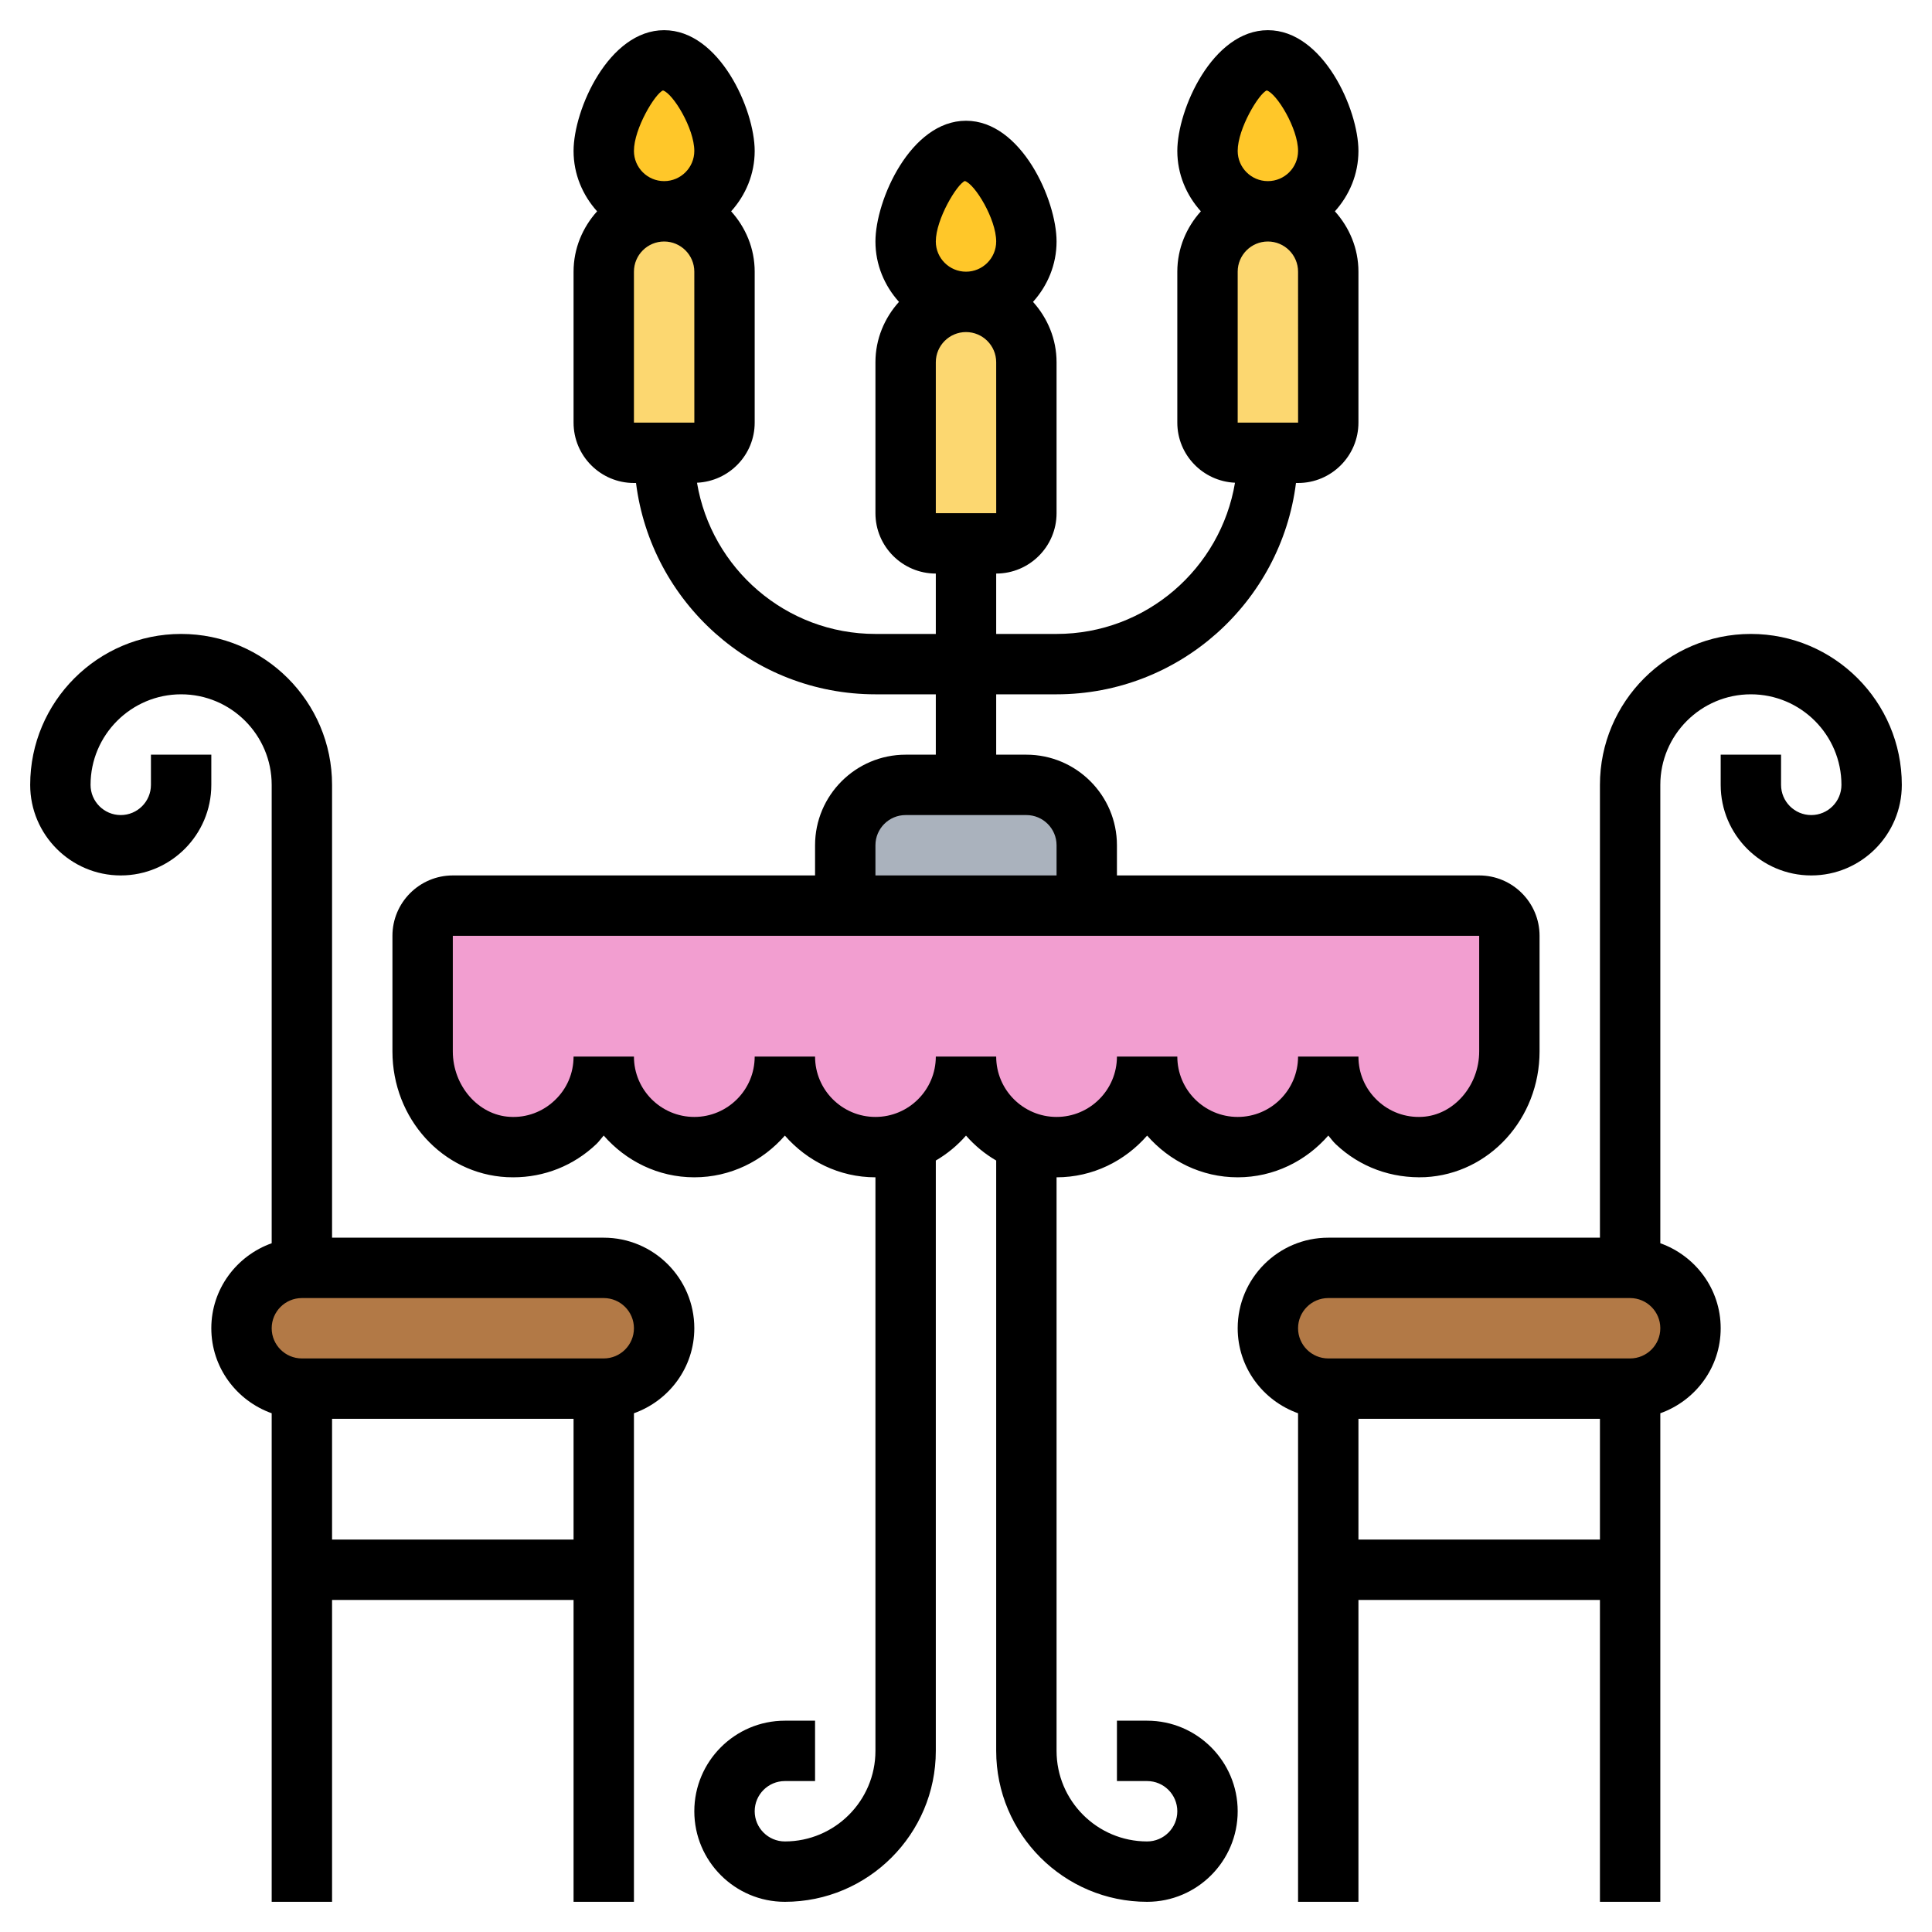 <svg id="_x33_0" enable-background="new 0 0 64 64" height="512" viewBox="0 0 64 64" width="512" xmlns="http://www.w3.org/2000/svg"><g><g><path d="m36 28v2h-8v-2c0-1.1.9-2 2-2h2 2c1.1 0 2 .9 2 2z" fill="#aab2bd"/><g fill="#fcd770"><path d="m33.41 10.59c.37.36.59.86.59 1.41v5c0 .55-.45 1-1 1h-1-1c-.55 0-1-.45-1-1v-5c0-1.1.9-2 2-2 .55 0 1.05.22 1.41.59z"/><path d="m43.41 7.59c.37.36.59.86.59 1.41v5c0 .55-.45 1-1 1h-1-1c-.55 0-1-.45-1-1v-5c0-1.1.9-2 2-2 .55 0 1.05.22 1.41.59z"/><path d="m20 9c0-1.1.9-2 2-2 .55 0 1.05.22 1.41.59.37.36.59.86.59 1.41v5c0 .55-.45 1-1 1h-1-1c-.55 0-1-.45-1-1z"/></g><path d="m42 7c-1.1 0-2-.9-2-2s1-3 2-3 2 1.9 2 3-.9 2-2 2z" fill="#ffc729"/><path d="m22 7c-1.1 0-2-.9-2-2s1-3 2-3 2 1.9 2 3-.9 2-2 2z" fill="#ffc729"/><path d="m34 8c0 1.1-.9 2-2 2s-2-.9-2-2 1-3 2-3 2 1.9 2 3z" fill="#ffc729"/><path d="m21.41 42.59c.37.36.59.86.59 1.41 0 1.1-.9 2-2 2h-10c-.55 0-1.05-.22-1.41-.59-.37-.36-.59-.86-.59-1.41 0-1.1.9-2 2-2h10c.55 0 1.05.22 1.41.59z" fill="#b27946"/><path d="m54 42c1.1 0 2 .9 2 2 0 .55-.22 1.05-.59 1.41-.36.37-.86.59-1.41.59h-10c-1.1 0-2-.9-2-2 0-.55.22-1.05.59-1.41.36-.37.86-.59 1.41-.59z" fill="#b27946"/><path d="m38 35c0 1.66-1.34 3-3 3s-3-1.34-3-3c0 1.66-1.34 3-3 3s-3-1.34-3-3c0 1.66-1.34 3-3 3s-3-1.34-3-3c0 1.71-1.43 3.09-3.16 3-1.62-.09-2.84-1.55-2.84-3.17v-3.83c0-.55.45-1 1-1h13 8 13c.55 0 1 .45 1 1v3.83c0 1.62-1.22 3.08-2.84 3.17-1.73.09-3.16-1.29-3.16-3 0 1.66-1.34 3-3 3s-3-1.34-3-3z" fill="#f29ed0"/></g><g><path d="m38 57h-1v2h1c.551 0 1 .448 1 1s-.449 1-1 1c-1.654 0-3-1.346-3-3v-19c1.2 0 2.266-.542 3-1.382.734.84 1.8 1.382 3 1.382 1.201 0 2.268-.543 3.002-1.384.082.095.153.198.245.285.804.763 1.851 1.143 2.967 1.094 2.123-.111 3.786-1.94 3.786-4.165v-3.83c0-1.103-.897-2-2-2h-12v-1c0-1.654-1.346-3-3-3h-1v-2h2c4.072 0 7.436-3.06 7.931-7h.069c1.103 0 2-.897 2-2v-5c0-.771-.301-1.468-.78-2 .479-.532.78-1.229.78-2 0-1.373-1.168-4-3-4s-3 2.627-3 4c0 .771.301 1.468.78 2-.479.532-.78 1.229-.78 2v5c0 1.072.85 1.943 1.911 1.991-.475 2.838-2.941 5.009-5.911 5.009h-2v-2c1.103 0 2-.897 2-2v-5c0-.771-.301-1.468-.78-2 .479-.532.78-1.229.78-2 0-1.373-1.168-4-3-4s-3 2.627-3 4c0 .771.301 1.468.78 2-.48.532-.78 1.229-.78 2v5c0 1.103.897 2 2 2v2h-2c-2.97 0-5.436-2.171-5.911-5.009 1.061-.048 1.911-.919 1.911-1.991v-5c0-.771-.301-1.468-.78-2 .479-.532.78-1.229.78-2 0-1.373-1.168-4-3-4s-3 2.627-3 4c0 .771.301 1.468.78 2-.479.532-.78 1.229-.78 2v5c0 1.103.897 2 2 2h.069c.495 3.94 3.859 7 7.931 7h2v2h-1c-1.654 0-3 1.346-3 3v1h-12c-1.103 0-2 .897-2 2v3.83c0 2.225 1.663 4.054 3.787 4.165.072.003.144.005.215.005 1.03 0 2-.386 2.751-1.099.092-.087.162-.191.245-.285.734.841 1.801 1.384 3.002 1.384 1.2 0 2.266-.542 3-1.382.734.84 1.8 1.382 3 1.382v19c0 1.654-1.346 3-3 3-.551 0-1-.448-1-1s.449-1 1-1h1v-2h-1c-1.654 0-3 1.346-3 3s1.346 3 3 3c2.757 0 5-2.243 5-5v-19.556c.378-.221.714-.498 1-.826.286.328.622.605 1 .826v19.556c0 2.757 2.243 5 5 5 1.654 0 3-1.346 3-3s-1.346-3-3-3zm3-43v-5c0-.552.449-1 1-1s1 .448 1 1l.001 5zm.962-11.004c.335.103 1.038 1.263 1.038 2.004 0 .552-.449 1-1 1s-1-.448-1-1c0-.741.703-1.901.962-2.004zm-10.962 14.004v-5c0-.552.449-1 1-1s1 .448 1 1l.001 5zm.962-11.004c.335.103 1.038 1.263 1.038 2.004 0 .552-.449 1-1 1s-1-.448-1-1c0-.741.703-1.901.962-2.004zm-10.962 3.004c0-.552.449-1 1-1s1 .448 1 1l.001 5h-2.001zm.962-6.004c.335.103 1.038 1.263 1.038 2.004 0 .552-.449 1-1 1s-1-.448-1-1c0-.741.703-1.901.962-2.004zm7.038 25.004c0-.552.449-1 1-1h4c.551 0 1 .448 1 1v1h-6zm2 7c0 1.103-.897 2-2 2s-2-.897-2-2h-2c0 1.103-.897 2-2 2s-2-.897-2-2h-2c0 .554-.221 1.069-.624 1.45-.402.383-.937.58-1.485.547-1.043-.055-1.891-1.026-1.891-2.167v-3.83h34v3.83c0 1.141-.848 2.112-1.891 2.167-.549.031-1.084-.164-1.486-.547-.402-.381-.623-.896-.623-1.45h-2c0 1.103-.897 2-2 2s-2-.897-2-2h-2c0 1.103-.897 2-2 2s-2-.897-2-2z"/><path d="m58 21c-2.757 0-5 2.243-5 5v15h-9c-1.654 0-3 1.346-3 3 0 1.302.839 2.402 2 2.816v16.184h2v-10h8v10h2v-16.184c1.161-.414 2-1.514 2-2.816s-.839-2.402-2-2.816v-15.184c0-1.654 1.346-3 3-3s3 1.346 3 3c0 .552-.449 1-1 1s-1-.448-1-1v-1h-2v1c0 1.654 1.346 3 3 3s3-1.346 3-3c0-2.757-2.243-5-5-5zm-13 30v-4h8v4zm9-6h-10c-.551 0-1-.448-1-1s.449-1 1-1h10c.551 0 1 .448 1 1s-.449 1-1 1z"/><path d="m23 44c0-1.654-1.346-3-3-3h-9v-15c0-2.757-2.243-5-5-5s-5 2.243-5 5c0 1.654 1.346 3 3 3s3-1.346 3-3v-1h-2v1c0 .552-.449 1-1 1s-1-.448-1-1c0-1.654 1.346-3 3-3s3 1.346 3 3v15.184c-1.161.414-2 1.514-2 2.816s.839 2.402 2 2.816v16.184h2v-10h8v10h2v-16.184c1.161-.414 2-1.514 2-2.816zm-12 7v-4h8v4zm9-6h-10c-.551 0-1-.448-1-1s.449-1 1-1h10c.551 0 1 .448 1 1s-.449 1-1 1z"/></g></g><script xmlns=""/></svg>